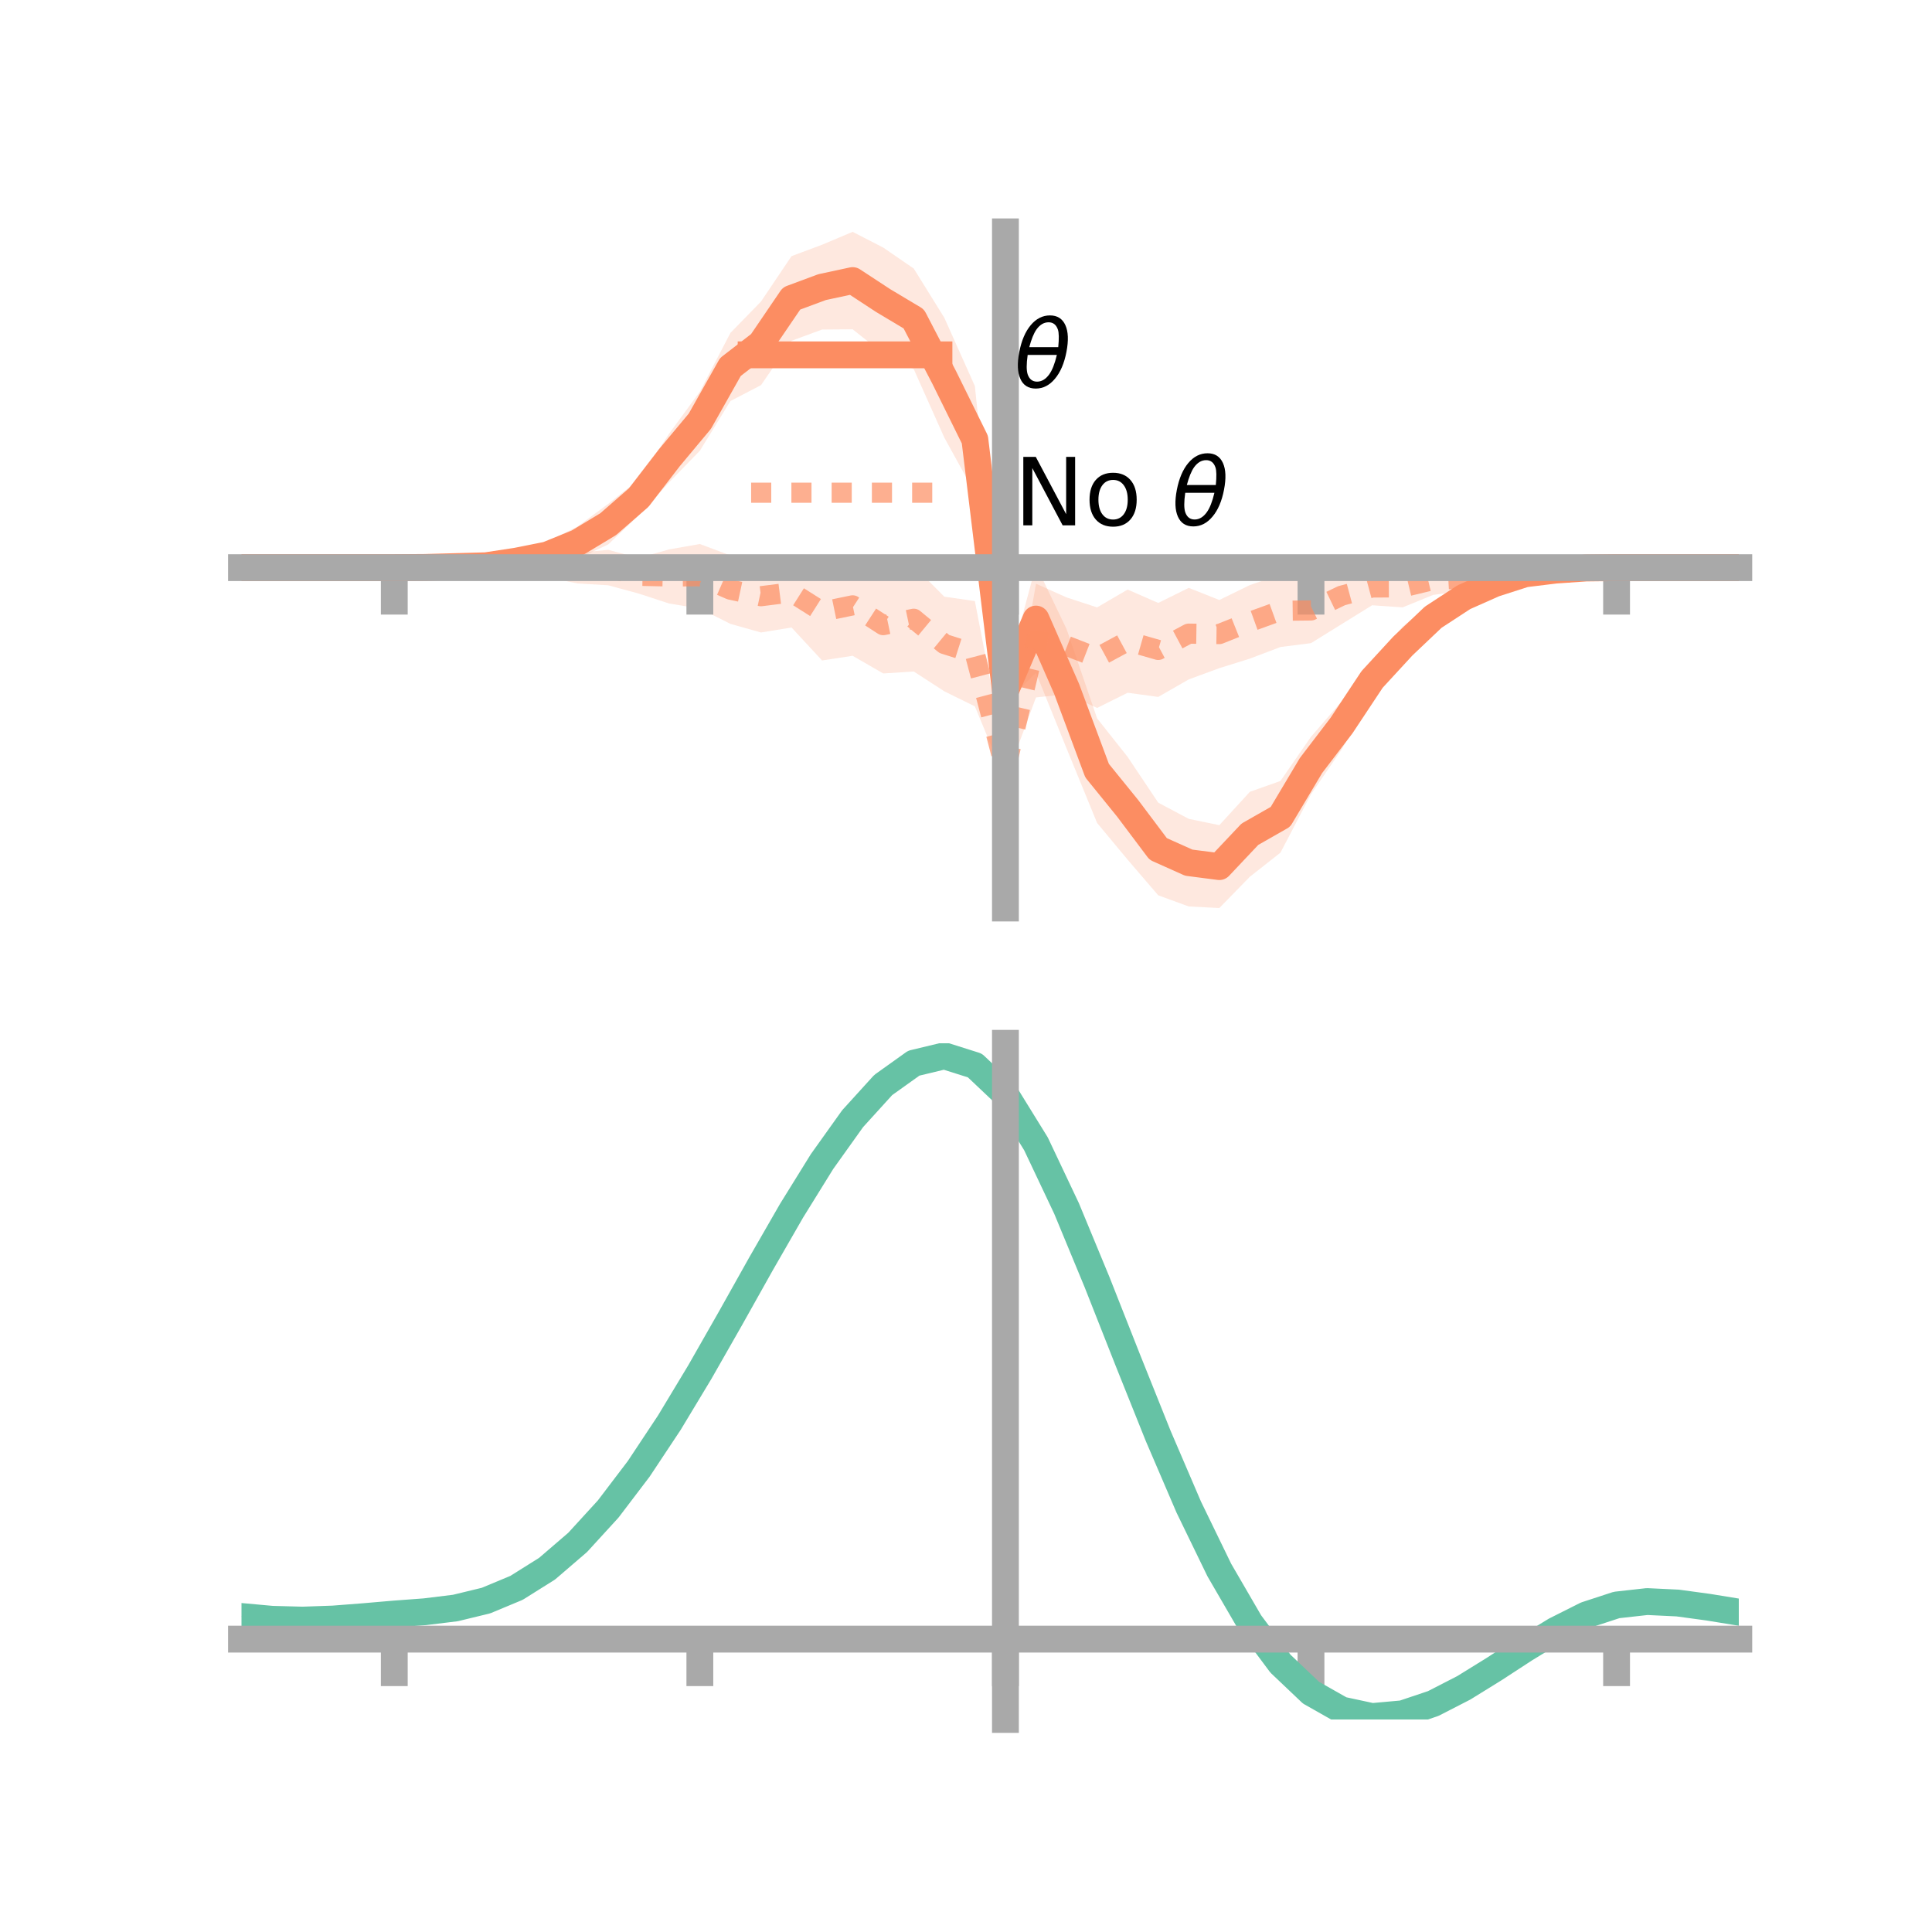 <?xml version="1.0" encoding="utf-8" standalone="no"?>
<!DOCTYPE svg PUBLIC "-//W3C//DTD SVG 1.1//EN"
  "http://www.w3.org/Graphics/SVG/1.1/DTD/svg11.dtd">
<!-- Created with matplotlib (https://matplotlib.org/) -->
<svg height="144pt" version="1.1" viewBox="0 0 144 144" width="144pt" xmlns="http://www.w3.org/2000/svg" xmlns:xlink="http://www.w3.org/1999/xlink">
 <defs>
  <style type="text/css">*{stroke-linecap:butt;stroke-linejoin:round;}</style>
 </defs>
 <g id="figure_1">
  <g id="patch_1">
   <path d="M 0 144 
L 144 144 
L 144 0 
L 0 0 
z
" style="fill:none;"/>
  </g>
  <g id="axes_1">
   <g id="patch_2">
    <path d="M 18 67.68 
L 129.6 67.68 
L 129.6 17.28 
L 18 17.28 
z
" style="fill:none;"/>
   </g>
   <g id="PolyCollection_1">
    <path clip-path="url(#pa84f26b2e6)" d="M 18 42.309 
L 18 42.309 
L 20.278 42.309 
L 22.555 42.309 
L 24.833 42.309 
L 27.11 42.309 
L 29.388 42.308 
L 31.665 42.212 
L 33.943 42.062 
L 36.22 41.866 
L 38.498 41.178 
L 40.776 40.384 
L 43.053 39.241 
L 45.331 37.556 
L 47.608 35.756 
L 49.886 32.304 
L 52.163 29.192 
L 54.441 24.814 
L 56.718 22.478 
L 58.996 19.092 
L 61.273 18.241 
L 63.551 17.28 
L 65.829 18.451 
L 68.106 20.016 
L 70.384 23.683 
L 72.661 28.774 
L 74.939 50.605 
L 77.216 42.134 
L 79.494 46.884 
L 81.771 53.542 
L 84.049 56.418 
L 86.327 59.825 
L 88.604 61.033 
L 90.882 61.504 
L 93.159 59.015 
L 95.437 58.209 
L 97.714 54.914 
L 99.992 52.28 
L 102.269 49.313 
L 104.547 46.703 
L 106.824 44.859 
L 109.102 43.531 
L 111.38 42.887 
L 113.657 42.459 
L 115.935 42.31 
L 118.212 42.257 
L 120.49 42.307 
L 122.767 42.309 
L 125.045 42.309 
L 127.322 42.309 
L 129.6 42.309 
L 129.6 42.309 
L 129.6 42.309 
L 127.322 42.309 
L 125.045 42.309 
L 122.767 42.309 
L 120.49 42.311 
L 118.212 42.415 
L 115.935 42.676 
L 113.657 43.084 
L 111.38 44.118 
L 109.102 45.498 
L 106.824 47.146 
L 104.547 49.625 
L 102.269 51.967 
L 99.992 55.87 
L 97.714 59.201 
L 95.437 63.552 
L 93.159 65.346 
L 90.882 67.68 
L 88.604 67.563 
L 86.327 66.731 
L 84.049 64.078 
L 81.771 61.338 
L 79.494 55.778 
L 77.216 50.149 
L 74.939 52.38 
L 72.661 36.751 
L 70.384 32.617 
L 68.106 27.516 
L 65.829 26.359 
L 63.551 24.543 
L 61.273 24.562 
L 58.996 25.402 
L 56.718 28.708 
L 54.441 29.891 
L 52.163 33.596 
L 49.886 35.937 
L 47.608 38.411 
L 45.331 40.58 
L 43.053 41.645 
L 40.776 42.35 
L 38.498 42.466 
L 36.22 42.47 
L 33.943 42.399 
L 31.665 42.374 
L 29.388 42.31 
L 27.11 42.309 
L 24.833 42.309 
L 22.555 42.309 
L 20.278 42.309 
L 18 42.309 
z
" style="fill:#fc8d62;fill-opacity:0.2;"/>
   </g>
   <g id="PolyCollection_2">
    <path clip-path="url(#pa84f26b2e6)" d="M 18 42.309 
L 18 42.309 
L 20.278 42.309 
L 22.555 42.309 
L 24.833 42.309 
L 27.11 42.309 
L 29.388 42.308 
L 31.665 42.222 
L 33.943 42.068 
L 36.22 41.794 
L 38.498 41.747 
L 40.776 41.196 
L 43.053 41.2 
L 45.331 40.981 
L 47.608 41.591 
L 49.886 40.947 
L 52.163 40.547 
L 54.441 41.401 
L 56.718 41.734 
L 58.996 41.529 
L 61.273 41.956 
L 63.551 41.358 
L 65.829 42.993 
L 68.106 42.186 
L 70.384 44.473 
L 72.661 44.799 
L 74.939 56.618 
L 77.216 43.506 
L 79.494 44.528 
L 81.771 45.272 
L 84.049 43.942 
L 86.327 44.94 
L 88.604 43.815 
L 90.882 44.72 
L 93.159 43.608 
L 95.437 42.823 
L 97.714 43.062 
L 99.992 42.276 
L 102.269 42.463 
L 104.547 42.287 
L 106.824 42.123 
L 109.102 42.187 
L 111.38 41.981 
L 113.657 41.982 
L 115.935 42.098 
L 118.212 42.262 
L 120.49 42.308 
L 122.767 42.309 
L 125.045 42.309 
L 127.322 42.309 
L 129.6 42.309 
L 129.6 42.309 
L 129.6 42.309 
L 127.322 42.309 
L 125.045 42.309 
L 122.767 42.309 
L 120.49 42.31 
L 118.212 42.4 
L 115.935 42.603 
L 113.657 42.999 
L 111.38 43.175 
L 109.102 44.039 
L 106.824 44.34 
L 104.547 45.27 
L 102.269 45.113 
L 99.992 46.523 
L 97.714 47.936 
L 95.437 48.225 
L 93.159 49.09 
L 90.882 49.8 
L 88.604 50.639 
L 86.327 51.944 
L 84.049 51.634 
L 81.771 52.766 
L 79.494 51.739 
L 77.216 51.982 
L 74.939 58.14 
L 72.661 52.648 
L 70.384 51.526 
L 68.106 50.049 
L 65.829 50.196 
L 63.551 48.879 
L 61.273 49.227 
L 58.996 46.77 
L 56.718 47.142 
L 54.441 46.5 
L 52.163 45.356 
L 49.886 44.986 
L 47.608 44.242 
L 45.331 43.623 
L 43.053 43.487 
L 40.776 43.027 
L 38.498 42.942 
L 36.22 42.729 
L 33.943 42.558 
L 31.665 42.364 
L 29.388 42.309 
L 27.11 42.309 
L 24.833 42.309 
L 22.555 42.309 
L 20.278 42.309 
L 18 42.309 
z
" style="fill:#fc8d62;fill-opacity:0.2;"/>
   </g>
   <g id="matplotlib.axis_1">
    <g id="xtick_1">
     <g id="line2d_1">
      <defs>
       <path d="M 0 0 
L 0 3.5 
" id="m5e5442d68c" style="stroke:#a9a9a9;stroke-width:2;"/>
      </defs>
      <g>
       <use style="fill:#a9a9a9;stroke:#a9a9a9;stroke-width:2;" x="29.388" xlink:href="#m5e5442d68c" y="42.309"/>
      </g>
     </g>
    </g>
    <g id="xtick_2">
     <g id="line2d_2">
      <g>
       <use style="fill:#a9a9a9;stroke:#a9a9a9;stroke-width:2;" x="52.163" xlink:href="#m5e5442d68c" y="42.309"/>
      </g>
     </g>
    </g>
    <g id="xtick_3">
     <g id="line2d_3">
      <g>
       <use style="fill:#a9a9a9;stroke:#a9a9a9;stroke-width:2;" x="74.939" xlink:href="#m5e5442d68c" y="42.309"/>
      </g>
     </g>
    </g>
    <g id="xtick_4">
     <g id="line2d_4">
      <g>
       <use style="fill:#a9a9a9;stroke:#a9a9a9;stroke-width:2;" x="97.714" xlink:href="#m5e5442d68c" y="42.309"/>
      </g>
     </g>
    </g>
    <g id="xtick_5">
     <g id="line2d_5">
      <g>
       <use style="fill:#a9a9a9;stroke:#a9a9a9;stroke-width:2;" x="120.49" xlink:href="#m5e5442d68c" y="42.309"/>
      </g>
     </g>
    </g>
   </g>
   <g id="matplotlib.axis_2"/>
   <g id="line2d_6">
    <path clip-path="url(#pa84f26b2e6)" d="M 18 42.309 
L 20.278 42.309 
L 22.555 42.309 
L 24.833 42.309 
L 27.11 42.309 
L 29.388 42.309 
L 31.665 42.293 
L 33.943 42.23 
L 36.22 42.168 
L 38.498 41.822 
L 40.776 41.367 
L 43.053 40.443 
L 45.331 39.068 
L 47.608 37.083 
L 49.886 34.121 
L 52.163 31.394 
L 54.441 27.353 
L 56.718 25.593 
L 58.996 22.247 
L 61.273 21.401 
L 63.551 20.912 
L 65.829 22.405 
L 68.106 23.766 
L 70.384 28.15 
L 72.661 32.763 
L 74.939 51.493 
L 77.216 46.142 
L 79.494 51.331 
L 81.771 57.44 
L 84.049 60.248 
L 86.327 63.278 
L 88.604 64.298 
L 90.882 64.592 
L 93.159 62.18 
L 95.437 60.881 
L 97.714 57.058 
L 99.992 54.075 
L 102.269 50.64 
L 104.547 48.164 
L 106.824 46.003 
L 109.102 44.515 
L 111.38 43.503 
L 113.657 42.772 
L 115.935 42.493 
L 118.212 42.336 
L 120.49 42.309 
L 122.767 42.309 
L 125.045 42.309 
L 127.322 42.309 
L 129.6 42.309 
" style="fill:none;stroke:#fc8d62;stroke-linecap:square;stroke-width:2;"/>
   </g>
   <g id="line2d_7">
    <path clip-path="url(#pa84f26b2e6)" d="M 18 42.309 
L 20.278 42.309 
L 22.555 42.309 
L 24.833 42.309 
L 27.11 42.309 
L 29.388 42.309 
L 31.665 42.293 
L 33.943 42.313 
L 36.22 42.262 
L 38.498 42.344 
L 40.776 42.112 
L 43.053 42.343 
L 45.331 42.302 
L 47.608 42.916 
L 49.886 42.966 
L 52.163 42.952 
L 54.441 43.95 
L 56.718 44.438 
L 58.996 44.15 
L 61.273 45.591 
L 63.551 45.119 
L 65.829 46.595 
L 68.106 46.118 
L 70.384 48 
L 72.661 48.723 
L 74.939 57.379 
L 77.216 47.744 
L 79.494 48.133 
L 81.771 49.019 
L 84.049 47.788 
L 86.327 48.442 
L 88.604 47.227 
L 90.882 47.26 
L 93.159 46.349 
L 95.437 45.524 
L 97.714 45.499 
L 99.992 44.4 
L 102.269 43.788 
L 104.547 43.778 
L 106.824 43.231 
L 109.102 43.113 
L 111.38 42.578 
L 113.657 42.49 
L 115.935 42.351 
L 118.212 42.331 
L 120.49 42.309 
L 122.767 42.309 
L 125.045 42.309 
L 127.322 42.309 
L 129.6 42.309 
" style="fill:none;stroke:#fc8d62;stroke-dasharray:1.5,1.5;stroke-dashoffset:0;stroke-opacity:0.7;stroke-width:1.5;"/>
   </g>
   <g id="patch_3">
    <path d="M 74.939 67.68 
L 74.939 17.28 
" style="fill:none;stroke:#a9a9a9;stroke-linecap:square;stroke-linejoin:miter;stroke-width:2;"/>
   </g>
   <g id="patch_4">
    <path d="M 129.6 67.68 
L 129.6 17.28 
" style="fill:none;"/>
   </g>
   <g id="patch_5">
    <path d="M 18 42.309 
L 129.6 42.309 
" style="fill:none;stroke:#a9a9a9;stroke-linecap:square;stroke-linejoin:miter;stroke-width:2;"/>
   </g>
   <g id="patch_6">
    <path d="M 18 17.28 
L 129.6 17.28 
" style="fill:none;"/>
   </g>
   <g id="legend_1">
    <g id="line2d_8">
     <path d="M 55.985 26.449 
L 69.985 26.449 
" style="fill:none;stroke:#fc8d62;stroke-linecap:square;stroke-width:2;"/>
    </g>
    <g id="line2d_9"/>
    <g id="text_1">
     <!-- $\theta$ -->
     <g transform="translate(75.585 28.899)scale(0.07 -0.07)">
      <defs>
       <path d="M 45.516 34.672 
L 14.453 34.672 
Q 12.359 20.062 14.5 13.875 
Q 17.188 6.25 24.469 6.25 
Q 31.781 6.25 37.359 13.922 
Q 42.234 20.656 45.516 34.672 
z
M 47.016 42.969 
Q 48.344 56.844 46.625 61.719 
Q 43.953 69.438 36.766 69.438 
Q 29.297 69.438 23.828 61.812 
Q 19.531 55.672 16.156 42.969 
z
M 38.188 76.766 
Q 49.906 76.766 54.594 66.406 
Q 59.281 56.109 55.719 37.844 
Q 52.203 19.625 43.453 9.281 
Q 34.766 -1.125 23.047 -1.125 
Q 11.281 -1.125 6.641 9.281 
Q 2 19.625 5.516 37.844 
Q 9.078 56.109 17.719 66.406 
Q 26.422 76.766 38.188 76.766 
z
" id="DejaVuSans-Oblique-952"/>
      </defs>
      <use transform="translate(0 0.234)" xlink:href="#DejaVuSans-Oblique-952"/>
     </g>
    </g>
    <g id="line2d_10">
     <path d="M 55.985 36.724 
L 69.985 36.724 
" style="fill:none;stroke:#fc8d62;stroke-dasharray:1.5,1.5;stroke-dashoffset:0;stroke-opacity:0.7;stroke-width:1.5;"/>
    </g>
    <g id="line2d_11"/>
    <g id="text_2">
     <!-- No $\theta$ -->
     <g transform="translate(75.585 39.174)scale(0.07 -0.07)">
      <defs>
       <path d="M 9.812 72.906 
L 23.094 72.906 
L 55.422 11.922 
L 55.422 72.906 
L 64.984 72.906 
L 64.984 0 
L 51.703 0 
L 19.391 60.984 
L 19.391 0 
L 9.812 0 
z
" id="DejaVuSans-78"/>
       <path d="M 30.609 48.391 
Q 23.391 48.391 19.188 42.75 
Q 14.984 37.109 14.984 27.297 
Q 14.984 17.484 19.156 11.844 
Q 23.344 6.203 30.609 6.203 
Q 37.797 6.203 41.984 11.859 
Q 46.188 17.531 46.188 27.297 
Q 46.188 37.016 41.984 42.703 
Q 37.797 48.391 30.609 48.391 
z
M 30.609 56 
Q 42.328 56 49.016 48.375 
Q 55.719 40.766 55.719 27.297 
Q 55.719 13.875 49.016 6.219 
Q 42.328 -1.422 30.609 -1.422 
Q 18.844 -1.422 12.172 6.219 
Q 5.516 13.875 5.516 27.297 
Q 5.516 40.766 12.172 48.375 
Q 18.844 56 30.609 56 
z
" id="DejaVuSans-111"/>
       <path id="DejaVuSans-32"/>
      </defs>
      <use transform="translate(0 0.234)" xlink:href="#DejaVuSans-78"/>
      <use transform="translate(74.805 0.234)" xlink:href="#DejaVuSans-111"/>
      <use transform="translate(135.986 0.234)" xlink:href="#DejaVuSans-32"/>
      <use transform="translate(167.773 0.234)" xlink:href="#DejaVuSans-Oblique-952"/>
     </g>
    </g>
   </g>
  </g>
  <g id="axes_2">
   <g id="patch_7">
    <path d="M 18 128.16 
L 129.6 128.16 
L 129.6 77.76 
L 18 77.76 
z
" style="fill:none;"/>
   </g>
   <g id="PolyCollection_3">
    <path clip-path="url(#p3a3f875bed)" d="M 18 120.524 
L 18 120.446 
L 20.278 120.664 
L 22.555 120.725 
L 24.833 120.638 
L 27.11 120.452 
L 29.388 120.248 
L 31.665 120.074 
L 33.943 119.789 
L 36.22 119.231 
L 38.498 118.272 
L 40.776 116.82 
L 43.053 114.825 
L 45.331 112.278 
L 47.608 109.211 
L 49.886 105.693 
L 52.163 101.824 
L 54.441 97.734 
L 56.718 93.577 
L 58.996 89.528 
L 61.273 85.777 
L 63.551 82.522 
L 65.829 79.967 
L 68.106 78.314 
L 70.384 77.76 
L 72.661 78.495 
L 74.939 80.687 
L 77.216 84.429 
L 79.494 89.316 
L 81.771 94.9 
L 84.049 100.762 
L 86.327 106.536 
L 88.604 111.922 
L 90.882 116.684 
L 93.159 120.659 
L 95.437 123.751 
L 97.714 125.931 
L 99.992 127.228 
L 102.269 127.721 
L 104.547 127.524 
L 106.824 126.774 
L 109.102 125.626 
L 111.38 124.242 
L 113.657 122.785 
L 115.935 121.414 
L 118.212 120.282 
L 120.49 119.541 
L 122.767 119.288 
L 125.045 119.404 
L 127.322 119.724 
L 129.6 120.108 
L 129.6 120.214 
L 129.6 120.214 
L 127.322 119.857 
L 125.045 119.557 
L 122.767 119.454 
L 120.49 119.711 
L 118.212 120.459 
L 115.935 121.616 
L 113.657 123.031 
L 111.38 124.541 
L 109.102 125.977 
L 106.824 127.167 
L 104.547 127.946 
L 102.269 128.16 
L 99.992 127.676 
L 97.714 126.393 
L 95.437 124.249 
L 93.159 121.228 
L 90.882 117.363 
L 88.604 112.744 
L 86.327 107.524 
L 84.049 101.926 
L 81.771 96.242 
L 79.494 90.824 
L 77.216 86.081 
L 74.939 82.453 
L 72.661 80.335 
L 70.384 79.632 
L 68.106 80.175 
L 65.829 81.774 
L 63.551 84.236 
L 61.273 87.363 
L 58.996 90.959 
L 56.718 94.832 
L 54.441 98.802 
L 52.163 102.704 
L 49.886 106.391 
L 47.608 109.744 
L 45.331 112.669 
L 43.053 115.104 
L 40.776 117.022 
L 38.498 118.429 
L 36.22 119.366 
L 33.943 119.912 
L 31.665 120.188 
L 29.388 120.353 
L 27.11 120.542 
L 24.833 120.709 
L 22.555 120.781 
L 20.278 120.721 
L 18 120.524 
z
" style="fill:#66c2a5;fill-opacity:0.2;"/>
   </g>
   <g id="matplotlib.axis_3">
    <g id="xtick_6">
     <g id="line2d_12">
      <g>
       <use style="fill:#a9a9a9;stroke:#a9a9a9;stroke-width:2;" x="29.388" xlink:href="#m5e5442d68c" y="122.17"/>
      </g>
     </g>
    </g>
    <g id="xtick_7">
     <g id="line2d_13">
      <g>
       <use style="fill:#a9a9a9;stroke:#a9a9a9;stroke-width:2;" x="52.163" xlink:href="#m5e5442d68c" y="122.17"/>
      </g>
     </g>
    </g>
    <g id="xtick_8">
     <g id="line2d_14">
      <g>
       <use style="fill:#a9a9a9;stroke:#a9a9a9;stroke-width:2;" x="74.939" xlink:href="#m5e5442d68c" y="122.17"/>
      </g>
     </g>
    </g>
    <g id="xtick_9">
     <g id="line2d_15">
      <g>
       <use style="fill:#a9a9a9;stroke:#a9a9a9;stroke-width:2;" x="97.714" xlink:href="#m5e5442d68c" y="122.17"/>
      </g>
     </g>
    </g>
    <g id="xtick_10">
     <g id="line2d_16">
      <g>
       <use style="fill:#a9a9a9;stroke:#a9a9a9;stroke-width:2;" x="120.49" xlink:href="#m5e5442d68c" y="122.17"/>
      </g>
     </g>
    </g>
   </g>
   <g id="matplotlib.axis_4"/>
   <g id="line2d_17">
    <path clip-path="url(#p3a3f875bed)" d="M 18 120.485 
L 20.278 120.692 
L 22.555 120.753 
L 24.833 120.673 
L 27.11 120.497 
L 29.388 120.3 
L 31.665 120.131 
L 33.943 119.851 
L 36.22 119.299 
L 38.498 118.35 
L 40.776 116.921 
L 43.053 114.964 
L 45.331 112.473 
L 47.608 109.477 
L 49.886 106.042 
L 52.163 102.264 
L 54.441 98.268 
L 56.718 94.205 
L 58.996 90.244 
L 61.273 86.57 
L 63.551 83.379 
L 65.829 80.871 
L 68.106 79.244 
L 70.384 78.696 
L 72.661 79.415 
L 74.939 81.57 
L 77.216 85.255 
L 79.494 90.07 
L 81.771 95.571 
L 84.049 101.344 
L 86.327 107.03 
L 88.604 112.333 
L 90.882 117.024 
L 93.159 120.944 
L 95.437 124 
L 97.714 126.162 
L 99.992 127.452 
L 102.269 127.941 
L 104.547 127.735 
L 106.824 126.971 
L 109.102 125.801 
L 111.38 124.392 
L 113.657 122.908 
L 115.935 121.515 
L 118.212 120.371 
L 120.49 119.626 
L 122.767 119.371 
L 125.045 119.48 
L 127.322 119.79 
L 129.6 120.161 
" style="fill:none;stroke:#66c2a5;stroke-linecap:square;stroke-width:2;"/>
   </g>
   <g id="patch_8">
    <path d="M 74.939 128.16 
L 74.939 77.76 
" style="fill:none;stroke:#a9a9a9;stroke-linecap:square;stroke-linejoin:miter;stroke-width:2;"/>
   </g>
   <g id="patch_9">
    <path d="M 129.6 128.16 
L 129.6 77.76 
" style="fill:none;"/>
   </g>
   <g id="patch_10">
    <path d="M 18 122.17 
L 129.6 122.17 
" style="fill:none;stroke:#a9a9a9;stroke-linecap:square;stroke-linejoin:miter;stroke-width:2;"/>
   </g>
   <g id="patch_11">
    <path d="M 18 77.76 
L 129.6 77.76 
" style="fill:none;"/>
   </g>
  </g>
 </g>
 <defs>
  <clipPath id="pa84f26b2e6">
   <rect height="50.4" width="111.6" x="18" y="17.28"/>
  </clipPath>
  <clipPath id="p3a3f875bed">
   <rect height="50.4" width="111.6" x="18" y="77.76"/>
  </clipPath>
 </defs>
</svg>
